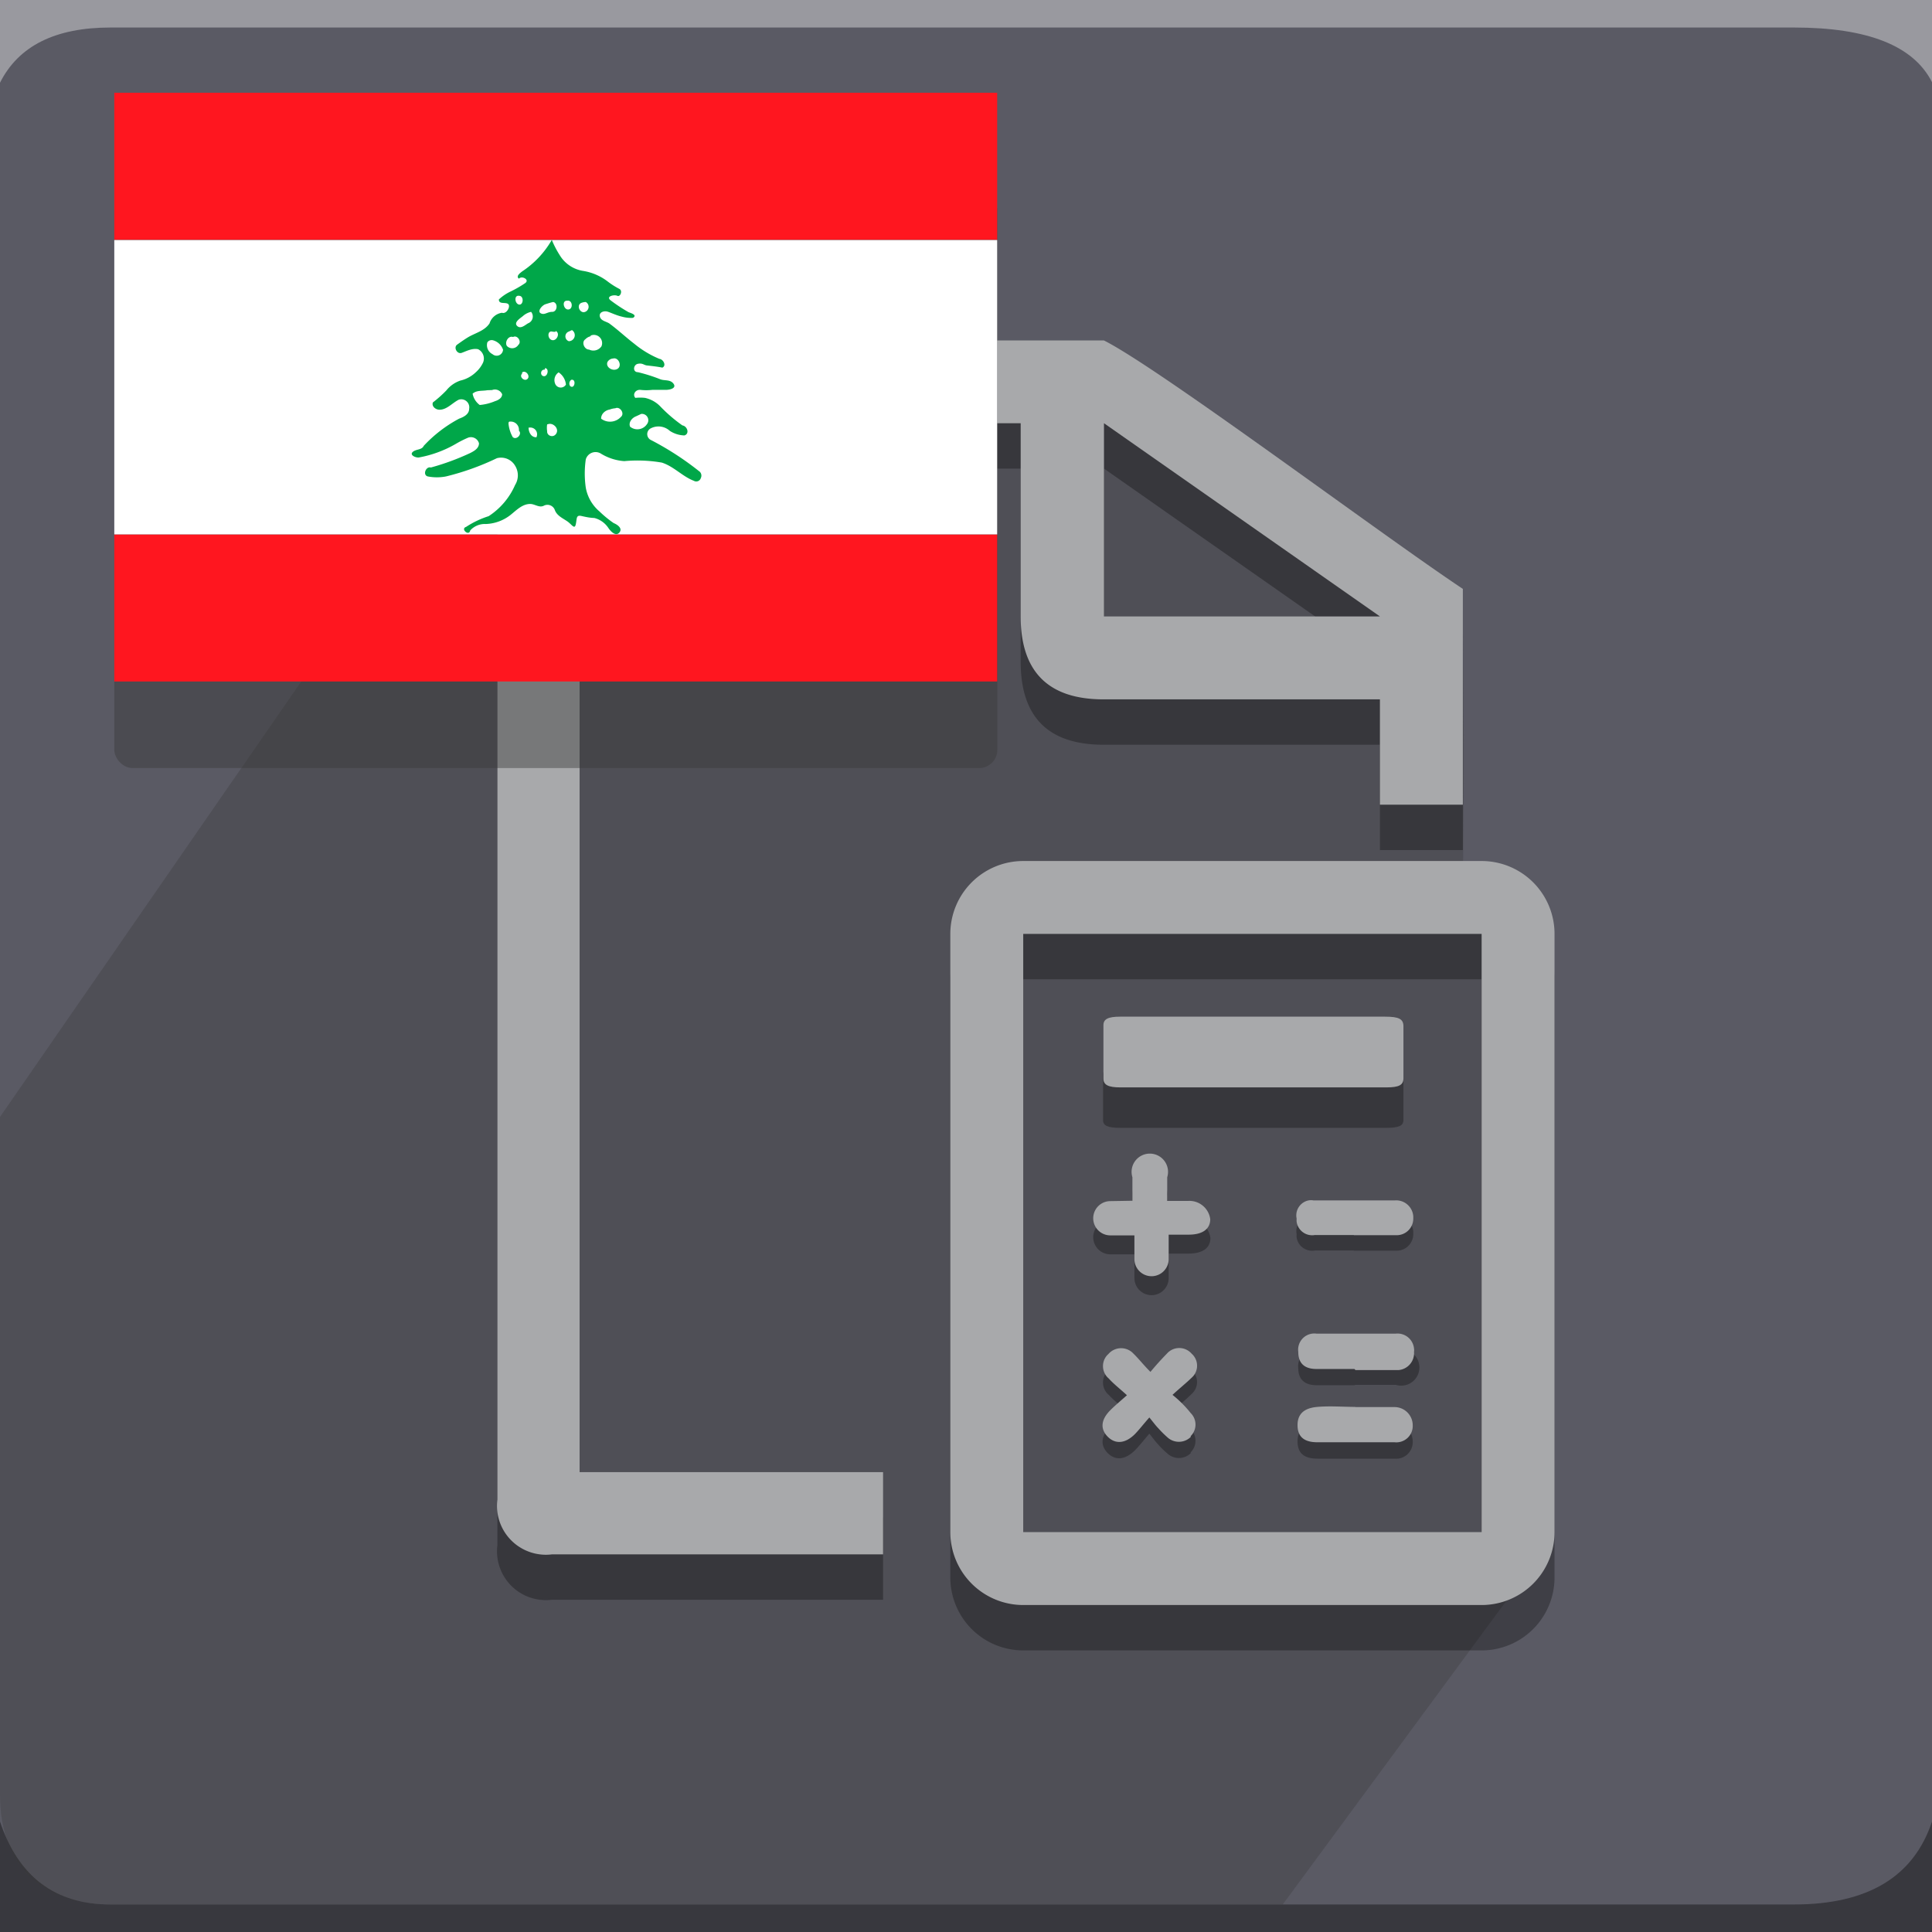 <svg xmlns="http://www.w3.org/2000/svg" xmlns:xlink="http://www.w3.org/1999/xlink" viewBox="0 0 106 106"><rect x="0" y="0" width="106" height="106" fill="#333333" stroke="none"/><defs><style>.cls-1{fill:#5a5a64;}.cls-1,.cls-2,.cls-3,.cls-4{fill-rule:evenodd;}.cls-2,.cls-9{fill:#fff;}.cls-2,.cls-3{fill-opacity:0.38;}.cls-4,.cls-7{fill:#393939;isolation:isolate;}.cls-4{opacity:0.32;}.cls-5{opacity:0.3;}.cls-6{fill:#a8a9ab;}.cls-7{opacity:0.44;}.cls-8{fill:#ff161f;}.cls-10{fill:#00a749;}</style><symbol id="c" data-name="c" viewBox="0 0 106 106"><path class="cls-1" d="M0,106H106V0H0Z"/><path class="cls-2" d="M6.06,104.49H98.43q6.06,0,7.57-3V106H0v-4.54Q1.52,104.49,6.06,104.49Z"/><path class="cls-3" d="M6.06,1.51H98.43q6.06,0,7.57,4.55V0H0V6.06Q1.52,1.51,6.06,1.51Z"/><path class="cls-4" d="M70.38,1.51H6.06C3,1.51,0,3,0,7.57V44.72L28.77,86.31H59.06a77.42,77.42,0,0,1,21.2-13.87c.07-11.31.07-4.86,0-16.17h3.12l.21-36.82Z"/><g class="cls-5"><path d="M68.77,47.46H76c.76,0,1-.12,1-.46V44.55c0-.31-.24-.43-.93-.43H61.44c-.66,0-.92.12-.92.42v2.51c0,.29.26.4.92.41Z"/><path d="M64.33,28.58a7.22,7.22,0,0,0,1-1,.89.89,0,0,0,0-1.26s0,0,0-.05a.93.93,0,0,0-1.3,0l0,0a4.25,4.25,0,0,0-.48.47c-.14.15-.26.31-.49.6-.32-.37-.54-.66-.79-.91-.53-.53-1.08-.58-1.5-.15s-.36.94.15,1.45c.26.26.54.5.91.83-.38.34-.72.61-1,.91a.89.89,0,0,0-.09,1.27l.09.09a.9.9,0,0,0,1.28.08l.08-.08c.29-.28.54-.6.93-1a10.57,10.57,0,0,0,.9,1,.9.9,0,0,0,1.28.08.6.6,0,0,0,.08-.08.87.87,0,0,0,.08-1.23.6.6,0,0,0-.08-.08C65.07,29.21,64.73,28.94,64.33,28.58Z"/><path d="M62.13,39.1v1.28a.93.93,0,0,0,.84,1h.08a.91.91,0,0,0,1-.81.61.61,0,0,0,0-.19v-1.3h1.14a1.15,1.15,0,0,0,1.22-1c0-.55-.42-.85-1.18-.86H64.12V35.88a.94.94,0,0,0-1.88,0v1.3H60.92a.94.94,0,0,0,0,1.88h0A9.34,9.34,0,0,0,62.13,39.1Z"/><path d="M74.31,30H72.23c-.67,0-1,.34-1,.93a.89.89,0,0,0,.76,1,1,1,0,0,0,.24,0h4.35a1,1,0,1,0,0-1.91H74.37Z"/><path d="M74.28,37.39H72.14a.86.86,0,0,0-1,.71,1.21,1.21,0,0,0,0,.19.85.85,0,0,0,.68,1,1,1,0,0,0,.24,0h4.48a.93.93,0,0,0,1-.85v-.15a.91.91,0,0,0-.91-.91H74.28Z"/><path d="M74.36,27.91h2.15a1,1,0,0,0,1-1,.91.91,0,0,0-1-.94H72.28c-.75,0-1.09.32-1.09.94s.37,1,1.09,1Z"/><path d="M81.29,15.45H56.14a4,4,0,0,0-4,4V52.27a4,4,0,0,0,4,4H81.29a4,4,0,0,0,4-4V19.45A4,4,0,0,0,81.29,15.45ZM56.14,52.27V19.45H81.29V52.27Z"/><path d="M43.49,22.74H31.8V80.29H56V69.69q0-4.55,4.54-4.55H75.71V59.36h4.55V71.2c-4.55,3-16.66,12.11-19.69,13.63H30.29a2.68,2.68,0,0,1-3-2.32,2.58,2.58,0,0,1,0-.68V21.23a2.68,2.68,0,0,1,2.32-3,2.58,2.58,0,0,1,.68,0H48.45v4.51ZM60.57,80.29l15.14-10.6H60.57Z"/></g><path class="cls-6" d="M60.57,87.32H30.29a2.68,2.68,0,0,1-3-2.32,2.58,2.58,0,0,1,0-.68V23.72a2.68,2.68,0,0,1,2.32-3,2.58,2.58,0,0,1,.68,0H48.45v4.51H31.8V82.78H56V72.18q0-4.55,4.54-4.55H75.71V61.85h4.55V73.69C75.71,76.72,63.6,85.8,60.57,87.32Zm0-15.14v10.6l15.14-10.6Z"/><path class="cls-6" d="M68.77,50.22H76c.76,0,1-.13,1-.53V46.84c0-.37-.24-.5-.93-.5H61.46c-.66,0-.92.14-.92.48v2.93c0,.34.26.47.92.47Z"/><path class="cls-6" d="M64.33,29.47a6.27,6.27,0,0,0,1-1,.89.89,0,0,0,0-1.26s0,0,0-.05a.93.93,0,0,0-1.3,0l0,0a5.44,5.44,0,0,0-.48.48c-.14.14-.26.31-.49.59-.32-.36-.54-.65-.79-.91-.53-.53-1.08-.57-1.5-.14s-.36.94.15,1.45c.26.26.54.49.91.82-.38.35-.72.61-1,.92a.89.89,0,0,0-.09,1.27l.09.09a.92.92,0,0,0,1.3.06l.06-.06c.29-.28.54-.61.93-1q.42.51.9,1a.9.9,0,0,0,1.28.08.6.6,0,0,0,.08-.08.88.88,0,0,0,.08-1.24l-.08-.08C65.07,30.11,64.73,29.84,64.33,29.47Z"/><path class="cls-6" d="M62.13,40.12v1.29a1,1,0,1,0,1.91,0v-1.3h1.14a1.15,1.15,0,0,0,1.22-1c0-.54-.42-.85-1.18-.85h-1.1V36.92a.94.94,0,0,0-1.88,0v1.3H60.92a.94.94,0,0,0,0,1.88h0Z"/><path class="cls-6" d="M74.31,30.89H72.23c-.7,0-1,.35-1,.94a.89.89,0,0,0,.76,1,1,1,0,0,0,.24,0h4.35a.91.91,0,0,0,1-.81.61.61,0,0,0,0-.19.93.93,0,0,0-.85-1H74.37Z"/><path class="cls-6" d="M74.28,38.24H72.14a.86.86,0,0,0-1,.73,1,1,0,0,0,0,.17.84.84,0,0,0,.66,1,.75.75,0,0,0,.26,0h4.48a.94.94,0,0,0,1-.88v-.12a.91.91,0,0,0-.91-.91H74.28Z"/><path class="cls-6" d="M74.36,28.8h2.15a1,1,0,0,0,1-1,.9.9,0,0,0-1-.93H72.28c-.75,0-1.09.32-1.09.94s.37.94,1.09,1,1.39,0,2.08,0Z"/><path class="cls-6" d="M81.29,17.94H56.14a4,4,0,0,0-4,4V54.76a4,4,0,0,0,4,4H81.29a4,4,0,0,0,4-4V21.94A4,4,0,0,0,81.29,17.94ZM56.14,54.76V21.94H81.29V54.76Z"/></symbol></defs><g id="Layer_2" data-name="Layer 2"><g id="Layer_1-2" data-name="Layer 1"><use width="106" height="106" transform="matrix(1, 0, 0, -1, 0, 106)" xlink:href="#c"/><rect class="cls-7" x="6.27" y="10.57" width="48.45" height="31.57" rx="1"/><rect class="cls-8" x="6.27" y="29.32" width="48.44" height="8.07"/><rect class="cls-8" x="6.27" y="5.09" width="48.44" height="8.07"/><rect class="cls-9" x="6.27" y="13.17" width="48.44" height="16.15"/><path class="cls-10" d="M30.27,13.17a5.13,5.13,0,0,1-1.62,1.72c-.11.09-.36.26-.18.4.16-.18.6.05.35.24A6.32,6.32,0,0,1,28,16a2.51,2.51,0,0,0-.63.43c0,.29.36.13.51.25s-.08.57-.34.48a.84.84,0,0,0-.68.58c-.26.4-.75.52-1.14.74-.22.13-.43.28-.64.43s0,.54.25.45.58-.27.9-.2a.57.57,0,0,1,.27.74,1.65,1.65,0,0,1-.39.52,1.81,1.81,0,0,1-.85.46,1.67,1.67,0,0,0-.77.54,6.59,6.59,0,0,1-.74.66c-.08.22.16.4.36.4.41,0,.7-.37,1.06-.55a.44.44,0,0,1,.57.5c0,.3-.3.45-.55.54a7.39,7.39,0,0,0-1.94,1.49c-.11.24-.43.17-.61.34s.17.32.34.3a6.29,6.29,0,0,0,2-.73,5.91,5.91,0,0,1,.71-.36.46.46,0,0,1,.59.31c0,.28-.27.43-.49.54a13.49,13.49,0,0,1-2.15.79c-.27-.08-.47.41-.17.49a2.63,2.63,0,0,0,1,0,14.22,14.22,0,0,0,2.79-1,.89.89,0,0,1,1,.41,1,1,0,0,1,0,1.06,3.9,3.9,0,0,1-1.45,1.71,5,5,0,0,0-1.24.59c-.32.1.16.54.23.19a1.08,1.08,0,0,1,.85-.35A2.32,2.32,0,0,0,28,28.26c.33-.26.65-.61,1.09-.61.25,0,.49.22.74.1a.43.43,0,0,1,.61.23c.11.31.43.45.68.62s.4.47.47.17,0-.53.31-.46.47.1.71.11a1.31,1.31,0,0,1,.77.55c.12.18.4.48.6.25s-.11-.44-.31-.52a6,6,0,0,1-.78-.64,2.22,2.22,0,0,1-.75-1.3,5.44,5.44,0,0,1,0-1.56.56.56,0,0,1,.8-.33,2.83,2.83,0,0,0,1.31.43,7.89,7.89,0,0,1,2.06.08c.66.21,1.13.76,1.76,1a.26.26,0,0,0,.38-.15.3.3,0,0,0-.11-.39,16.19,16.19,0,0,0-2.61-1.69.36.36,0,0,1-.06-.63.92.92,0,0,1,1.08.12,1.54,1.54,0,0,0,.8.25c.3-.09.16-.51-.11-.55a8.29,8.29,0,0,1-1.23-1.06,1.66,1.66,0,0,0-.82-.45,2.37,2.37,0,0,0-.53,0c-.17-.18,0-.46.27-.44a2.91,2.91,0,0,0,.66,0c.24,0,.49,0,.74,0s.6-.1.42-.34-.48-.15-.72-.24A9,9,0,0,0,35,20.42c-.3,0-.26-.41,0-.46s.32.07.49.09.57.06.85.12c.24-.11.05-.46-.16-.48a5.39,5.39,0,0,1-1.38-.83c-.47-.36-.9-.77-1.38-1.12-.18-.11-.46-.14-.51-.38s.24-.32.43-.26.5.21.77.27a1.88,1.88,0,0,0,.62.07c.25-.16-.11-.26-.24-.31a8.94,8.94,0,0,1-1-.66c-.26-.22.22-.32.38-.24s.31-.28.11-.38a4.25,4.25,0,0,1-.67-.43,3,3,0,0,0-1.34-.56A1.83,1.83,0,0,1,30.71,14a5.26,5.26,0,0,1-.44-.85Zm-1.79,3.06c.28,0,.24.52,0,.48S28.19,16.18,28.48,16.23Zm2.65.27c.28-.05.33.45.06.48S30.8,16.47,31.13,16.5Zm-.78.07c.28.05.23.54-.05.54s-.42.19-.63.08.07-.44.26-.5.28-.09.42-.12Zm1.79,0a.3.3,0,0,1-.11.56c-.26,0-.39-.4-.14-.51a.74.74,0,0,1,.25-.05Zm-3,.54a.4.4,0,0,1-.17.63c-.17.1-.41.33-.6.14s.16-.41.31-.53a1,1,0,0,1,.46-.24Zm2.24,1a.33.33,0,0,1-.17.61.28.28,0,0,1,0-.53Zm-.89.05c.26.12.06.56-.2.5s-.27-.52,0-.47A.51.51,0,0,0,30.48,18.2Zm1.92.25A.45.45,0,0,1,33,19a.54.54,0,0,1-.68.18c-.26,0-.44-.41-.2-.57A.58.58,0,0,1,32.4,18.45Zm-4.26.08c.24-.13.49.26.29.43a.4.4,0,0,1-.63.06c-.13-.21.08-.58.34-.49Zm-1.1.18a.8.8,0,0,1,.55.52.35.35,0,0,1-.58.24.55.55,0,0,1-.28-.65.29.29,0,0,1,.31-.11Zm6.59,1c.29-.08.5.39.25.56s-.68-.07-.56-.37a.38.38,0,0,1,.31-.19Zm-3.74.53c.24,0,.16.46-.06.44S29.64,20.26,29.89,20.28Zm-1.25.23c.2-.14.46.2.29.36S28.47,20.67,28.64,20.51Zm2,0a.91.91,0,0,1,.4.67.33.33,0,0,1-.6-.07.51.51,0,0,1,.2-.6Zm.69.41c.3-.07.19.55-.06.34a.25.25,0,0,1,.06-.34ZM27,21.4a.43.43,0,0,1,.55.23c0,.21-.22.33-.39.38a2.8,2.8,0,0,1-.84.21,1,1,0,0,1-.39-.62c.22-.2.54-.14.8-.19Zm6.76,1c.25-.12.53.28.31.47a.81.81,0,0,1-1.09.1c0-.27.23-.46.47-.5a1.08,1.08,0,0,1,.31-.07Zm1.42.31a.35.35,0,0,1,.31.57.63.63,0,0,1-.92.13c-.1-.24.11-.49.33-.57l.28-.13ZM28,23.13a.45.45,0,0,1,.47.5c.2.19-.14.54-.34.35a1.89,1.89,0,0,1-.23-.73c0-.06,0-.13.1-.12Zm2.05.15c.27-.12.63.21.48.49s-.53.15-.51-.11a1.2,1.2,0,0,1,0-.38Zm-1,.18a.37.37,0,0,1,.38.53C29.13,24,29,23.69,29,23.46Z"/></g></g></svg>